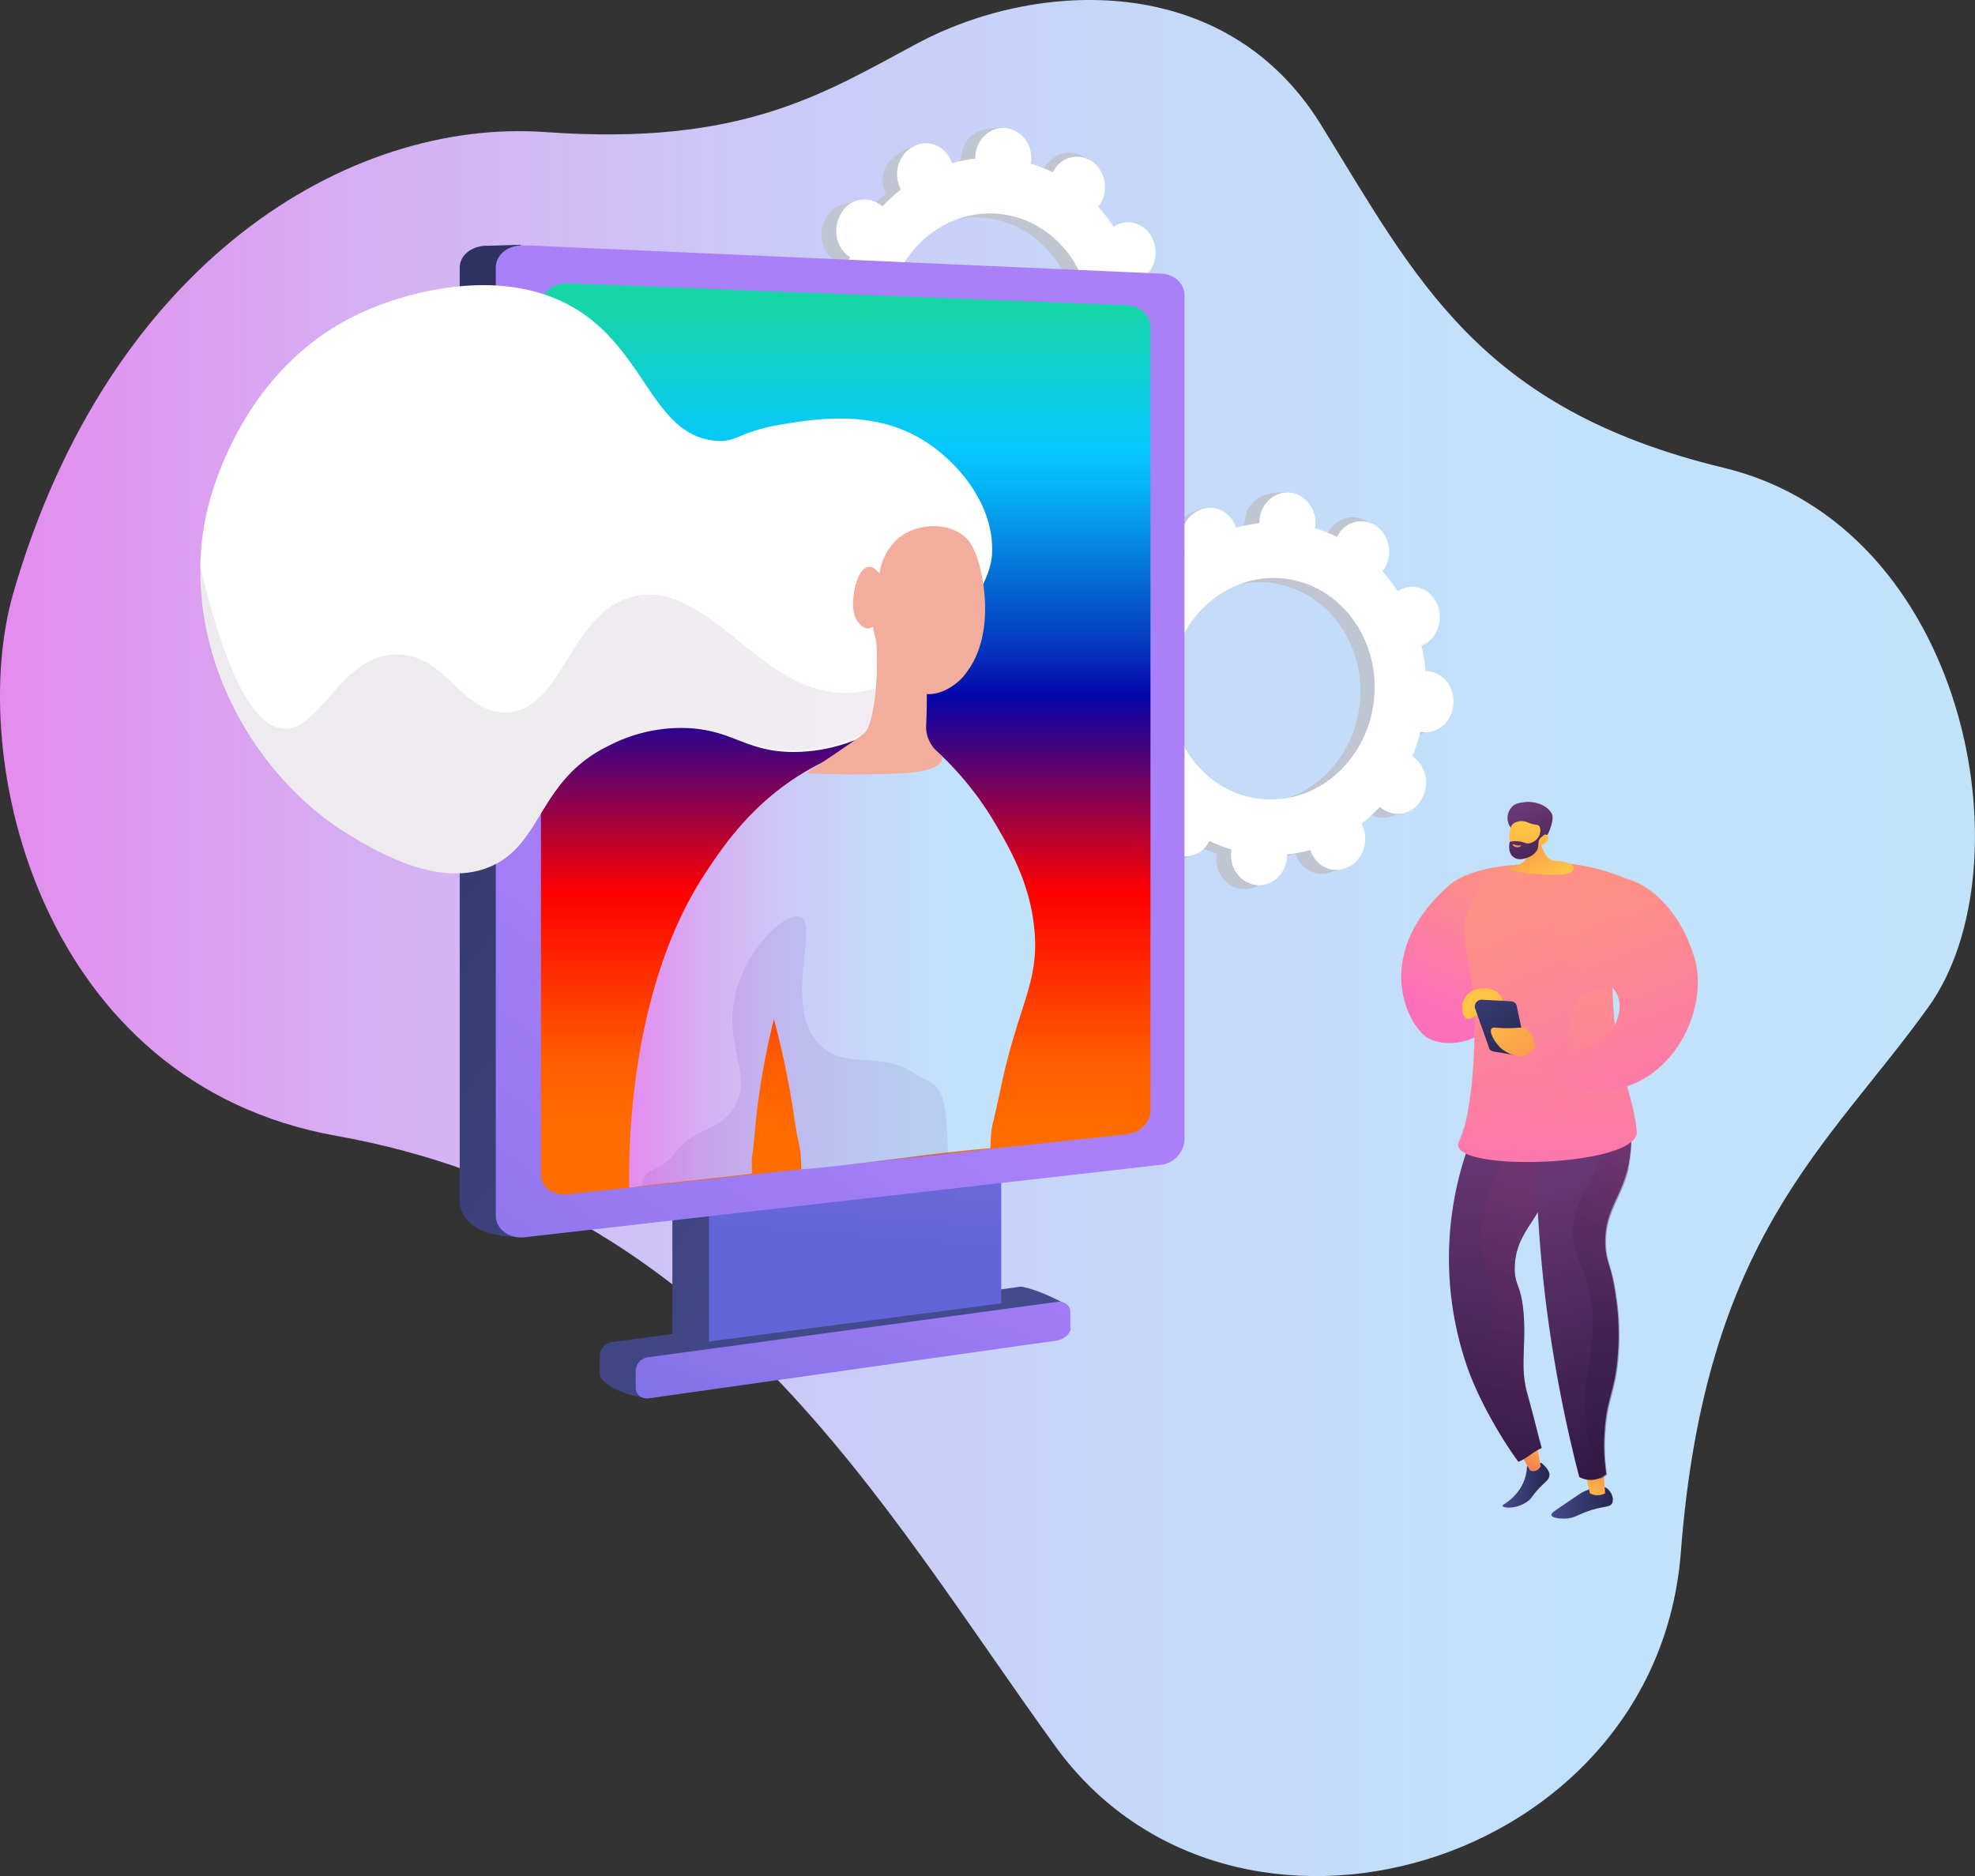 <svg xmlns="http://www.w3.org/2000/svg" xmlns:xlink="http://www.w3.org/1999/xlink" viewBox="0 0 699.97 665"><rect x="0" y="0" width="699.97" height="665" fill="#333333" stroke="none"/><defs><style>.cls-1{fill:none;}.cls-2{clip-path:url(#clip-path);}.cls-3{fill:url(#linear-gradient);}.cls-4{fill:#bfc6d1;}.cls-5{fill:#fff;}.cls-6{fill:url(#linear-gradient-2);}.cls-7{fill:url(#linear-gradient-3);}.cls-8{fill:url(#linear-gradient-4);}.cls-9{fill:url(#linear-gradient-5);}.cls-10{fill:url(#linear-gradient-6);}.cls-11{fill:url(#linear-gradient-7);}.cls-12,.cls-13{opacity:0.3;}.cls-13,.cls-21,.cls-24,.cls-34{isolation:isolate;}.cls-13{fill:url(#linear-gradient-8);}.cls-14{fill:#f2ad9d;}.cls-15{fill:#34028b;fill-opacity:0.08;}.cls-16{fill:url(#linear-gradient-9);}.cls-17{fill:url(#linear-gradient-10);}.cls-18{fill:url(#linear-gradient-11);}.cls-19{fill:url(#linear-gradient-12);}.cls-20{fill:url(#linear-gradient-13);}.cls-21,.cls-24{opacity:0.4;}.cls-21{fill:url(#linear-gradient-14);}.cls-22{fill:url(#linear-gradient-15);}.cls-23{fill:url(#linear-gradient-16);}.cls-24{fill:url(#linear-gradient-17);}.cls-25{fill:url(#linear-gradient-18);}.cls-26{fill:url(#linear-gradient-19);}.cls-27{fill:url(#linear-gradient-20);}.cls-28{fill:url(#linear-gradient-21);}.cls-29{fill:url(#linear-gradient-22);}.cls-30{fill:url(#linear-gradient-23);}.cls-31{fill:url(#linear-gradient-24);}.cls-32{fill:url(#linear-gradient-25);}.cls-33{fill:url(#linear-gradient-26);}.cls-34{opacity:0.5;fill:url(#linear-gradient-27);}.cls-35{fill:url(#linear-gradient-28);}</style><clipPath id="clip-path" transform="translate(0 0)"><rect class="cls-1" width="700" height="665"/></clipPath><linearGradient id="linear-gradient" y1="333.5" x2="699.97" y2="333.5" gradientTransform="matrix(1, 0, 0, -1, 0, 666)" gradientUnits="userSpaceOnUse"><stop offset="0" stop-color="#e48cee"/><stop offset="0.02" stop-color="#e290ef"/><stop offset="0.18" stop-color="#d6aef3"/><stop offset="0.35" stop-color="#cdc5f6"/><stop offset="0.54" stop-color="#c6d6f8"/><stop offset="0.74" stop-color="#c2e0fa"/><stop offset="1" stop-color="#c1e3fa"/></linearGradient><linearGradient id="linear-gradient-2" x1="393.07" y1="309.24" x2="-4.18" y2="599.86" gradientTransform="matrix(1, 0, 0, -1, 0, 666)" gradientUnits="userSpaceOnUse"><stop offset="0" stop-color="#444b8c"/><stop offset="1" stop-color="#26264f"/></linearGradient><linearGradient id="linear-gradient-3" x1="317.93" y1="425.21" x2="302.94" y2="225.22" gradientTransform="matrix(1, 0, 0, -1, 0, 666)" gradientUnits="userSpaceOnUse"><stop offset="0" stop-color="#aa80f9"/><stop offset="1" stop-color="#6165d7"/></linearGradient><linearGradient id="linear-gradient-4" x1="252.23" y1="357.58" x2="-18.47" y2="7.9" xlink:href="#linear-gradient-3"/><linearGradient id="linear-gradient-5" x1="299.73" y1="264.76" x2="299.73" y2="579.15" gradientTransform="matrix(1, 0, 0, -1, 0, 666)" gradientUnits="userSpaceOnUse"><stop offset="0" stop-color="#ff6c00"/><stop offset="0.08" stop-color="#ff5d00"/><stop offset="0.27" stop-color="red"/><stop offset="0.49" stop-color="#0505a9"/><stop offset="0.55" stop-color="#0539c0"/><stop offset="0.66" stop-color="#0585e2"/><stop offset="0.73" stop-color="#05b6f7"/><stop offset="0.77" stop-color="#05c8ff"/><stop offset="0.93" stop-color="#18d5a8"/></linearGradient><linearGradient id="linear-gradient-6" x1="327.27" y1="249.98" x2="251.78" y2="61.39" xlink:href="#linear-gradient-3"/><linearGradient id="linear-gradient-7" x1="222.96" y1="324.12" x2="366.87" y2="324.12" xlink:href="#linear-gradient"/><linearGradient id="linear-gradient-8" x1="44.89" y1="411.05" x2="337.03" y2="411.05" gradientTransform="matrix(1, 0, 0, -1, 0, 666)" gradientUnits="userSpaceOnUse"><stop offset="0" stop-color="#311944"/><stop offset="1" stop-color="#6b3976"/></linearGradient><linearGradient id="linear-gradient-9" x1="532.98" y1="139.89" x2="548.94" y2="139.15" xlink:href="#linear-gradient-2"/><linearGradient id="linear-gradient-10" x1="546.24" y1="158.39" x2="537.54" y2="144.09" gradientTransform="matrix(1, 0, 0, -1, 0, 666)" gradientUnits="userSpaceOnUse"><stop offset="0" stop-color="#ffc444"/><stop offset="1" stop-color="#f36f56"/></linearGradient><linearGradient id="linear-gradient-11" x1="526.31" y1="135.45" x2="537.73" y2="265.99" xlink:href="#linear-gradient-8"/><linearGradient id="linear-gradient-12" x1="549.58" y1="133.4" x2="571.57" y2="133.4" xlink:href="#linear-gradient-2"/><linearGradient id="linear-gradient-13" x1="561.7" y1="134.43" x2="570.19" y2="151.97" xlink:href="#linear-gradient-10"/><linearGradient id="linear-gradient-14" x1="515.88" y1="142.59" x2="549.87" y2="264.48" gradientTransform="matrix(1, 0, 0, -1, 0, 666)" gradientUnits="userSpaceOnUse"><stop offset="0" stop-color="#311944"/><stop offset="1" stop-color="#893976"/></linearGradient><linearGradient id="linear-gradient-15" x1="585.08" y1="145.94" x2="555.28" y2="257.46" xlink:href="#linear-gradient-8"/><linearGradient id="linear-gradient-16" x1="530.5" y1="355.09" x2="508.31" y2="306.62" gradientTransform="matrix(1, 0, 0, -1, 0, 666)" gradientUnits="userSpaceOnUse"><stop offset="0" stop-color="#ff9085"/><stop offset="1" stop-color="#fb6fbb"/></linearGradient><linearGradient id="linear-gradient-17" x1="555.17" y1="191.76" x2="605.14" y2="270.48" xlink:href="#linear-gradient-14"/><linearGradient id="linear-gradient-18" x1="531.96" y1="345.75" x2="575.44" y2="234.26" xlink:href="#linear-gradient-16"/><linearGradient id="linear-gradient-19" x1="524.66" y1="310.18" x2="561.57" y2="271.08" xlink:href="#linear-gradient-10"/><linearGradient id="linear-gradient-20" x1="516.12" y1="327.82" x2="539.38" y2="291.5" xlink:href="#linear-gradient-2"/><linearGradient id="linear-gradient-21" x1="524.77" y1="310.28" x2="561.68" y2="271.18" xlink:href="#linear-gradient-10"/><linearGradient id="linear-gradient-22" x1="552.48" y1="345.47" x2="536.12" y2="379.5" gradientTransform="matrix(1, 0, 0, -1, 0, 666)" gradientUnits="userSpaceOnUse"><stop offset="0.27" stop-color="#ffc444"/><stop offset="1" stop-color="#f36f56"/></linearGradient><linearGradient id="linear-gradient-23" x1="551.71" y1="353.27" x2="540.45" y2="380.26" xlink:href="#linear-gradient-8"/><linearGradient id="linear-gradient-24" x1="541.88" y1="372.67" x2="540.74" y2="332.98" xlink:href="#linear-gradient-10"/><linearGradient id="linear-gradient-25" x1="548.46" y1="351.9" x2="537.19" y2="378.91" xlink:href="#linear-gradient-8"/><linearGradient id="linear-gradient-26" x1="537.45" y1="368.05" x2="538.11" y2="363.09" gradientTransform="matrix(1, 0, 0, -1, 0, 666)" gradientUnits="userSpaceOnUse"><stop offset="0" stop-color="#ffc444"/><stop offset="1" stop-color="#f36f56"/></linearGradient><linearGradient id="linear-gradient-27" x1="566.62" y1="309.7" x2="536.73" y2="233.07" xlink:href="#linear-gradient-16"/><linearGradient id="linear-gradient-28" x1="556.28" y1="345.94" x2="594.86" y2="247.02" xlink:href="#linear-gradient-16"/></defs><g id="Layer_2" data-name="Layer 2"><g id="Layer_1-2" data-name="Layer 1"><g class="cls-2"><path class="cls-3" d="M193.38,46.82c-70-5-154.68,46.08-188.67,163.42-16.91,58.49,9.53,173.67,114.57,192.39,135.61,24.3,192.09,129.76,254.86,216.51,62.94,86.75,213,43,221.58-68.93s52-143.44,87.77-193.29,14-170.26-72.66-191.13S502,99,468,43.94C433.85-10.95,366.58-6.81,325.21,15.33,292.12,33,263.34,51.86,193.38,46.82Z" transform="translate(0 0)"/><path class="cls-4" d="M398.56,131.74c5.58.54,10.43-4,10.8-9.9.53-5.94-3.6-11.16-9-11.7h-.9a49.41,49.41,0,0,0-1.44-9c.18-.18.54-.18.72-.35,5-2.52,7.2-9,4.86-14.4s-8.27-7.74-13.31-5a1.36,1.36,0,0,1-.72.36,51.89,51.89,0,0,0-5.4-7c.19-.18.37-.54.54-.72a11.4,11.4,0,0,0-2.33-15.12,9.38,9.38,0,0,0-13.85,2.88,1.36,1.36,0,0,0-.36.72,60,60,0,0,0-7.92-3.06c0-.36.18-.54.18-.9.54-5.94,1.62-12.6-3.95-13.14-12.77-.9-15.47,5.4-16,11.34v.9a60.79,60.79,0,0,0-8.27,1.62c-.18-.36-.18-.54-.36-.9-2.34-5.4-2-9-7.2-7-11.51,4.32-13.31,11-11,16.38.18.36.18.54.36.9a50.65,50.65,0,0,0-6.47,5.94,2.48,2.48,0,0,0-.72-.54A9.38,9.38,0,0,0,293,76.85,11.39,11.39,0,0,0,295.33,92c.18.18.54.36.72.54a44.39,44.39,0,0,0-2.88,8.63c-.36,0-.54-.18-.9-.18-5.58-.53-10.43,4-10.79,9.9-.54,5.94,3.59,11.16,9,11.7h.9a49.41,49.41,0,0,0,1.44,9c-.18.18-.54.18-.72.36-5,2.52-7.2,9-4.86,14.4s8.28,7.74,13.31,5a1.36,1.36,0,0,1,.72-.36,51.89,51.89,0,0,0,5.4,7c-.18.18-.36.54-.54.72a11.39,11.39,0,0,0,2.33,15.11c4.5,3.42,14.21,1.8,17.45-3.06.18-.18-3.24-.18-3.06-.54a60,60,0,0,0,7.92,3.06c0,.36-.18.54-.18.9-.54,5.94,3.59,11.16,9,11.7,5.58.54,10.43-4,10.79-9.9v-.9a61.24,61.24,0,0,0,8.28-1.62c.18.36.18.54.35.9,2.34,5.4,8.28,7.74,13.31,5,5-2.52,7.2-9,4.86-14.39-.18-.36-.18-.55-.36-.91a49.94,49.94,0,0,0,6.48-5.93,2.42,2.42,0,0,0,.71.54,9.38,9.38,0,0,0,13.85-2.88,11.4,11.4,0,0,0-2.33-15.12c-.18-.18-.54-.36-.72-.54a43.59,43.59,0,0,0,2.87-8.64A1.62,1.62,0,0,0,398.56,131.74ZM342.09,155.5c-20-1.62-34.71-20.52-32.92-42.12s19.43-37.79,39.39-36.17,34.72,20.52,32.92,42.11C379.68,141.1,362.05,157.3,342.09,155.5Z" transform="translate(0 0)"/><path class="cls-4" d="M398.92,100.79c5-2.52,7.19-9,4.86-14.4s-8.28-7.74-13.31-5a1.36,1.36,0,0,1-.72.36,51.89,51.89,0,0,0-5.4-7c.18-.18.36-.54.54-.72,3.24-4.86,5.58-14.76.72-17.64-9.17-5.58-14,.36-17.09,5.4a1.42,1.42,0,0,0-.35.72,60,60,0,0,0-7.92-3.06c0-.36.18-.54.18-.9a10.75,10.75,0,0,0-2.7-8.46c-1.25,9.36-2.33,18.72-3.41,27.9,17.08,4.32,29.13,21.6,27.33,41.21-1.43,16.56-12.23,30.06-26.07,34.56v5.4c0,4.86-.36,9.89-.72,14.75,1.44-.36,2.69-.54,3.95-.9.18.36.18.54.36.9,2.34,5.4,7.56,8.64,16.73,4.32,5-2.34,3.78-8.27,1.44-13.68-.18-.36-.18-.53-.36-.89a50,50,0,0,0,6.47-5.94,2.48,2.48,0,0,0,.72.54c4.5,3.42,14.57,1.44,17.81-3.42s-1.8-11-6.3-14.4c-.18-.18-.54-.36-.72-.54a44.27,44.27,0,0,0,2.88-8.64c.36,0,.54.18.9.18,5.58.54,10.43-4,10.79-9.9.54-5.94-3.6-11.16-9-11.7h-.9a49.3,49.3,0,0,0-1.44-9C398.38,101,398.56,101,398.92,100.79Z" transform="translate(0 0)"/><path class="cls-5" d="M403.6,130.3c5.57.54,10.43-4,10.79-9.9.54-5.94-3.6-11.16-9-11.7h-.9a49.16,49.16,0,0,0-1.44-9c.18-.18.54-.18.72-.36,5-2.52,7.19-9,4.85-14.4s-8.27-7.74-13.3-5a1.4,1.4,0,0,1-.72.36,51.89,51.89,0,0,0-5.4-7c.18-.18.36-.54.54-.72a11.39,11.39,0,0,0-2.34-15.12,9.39,9.39,0,0,0-13.85,2.88,1.36,1.36,0,0,0-.36.72A59.91,59.91,0,0,0,365.29,58c0-.36.18-.54.18-.9.54-5.94-3.6-11.16-9-11.7-5.58-.54-10.44,4-10.8,9.9v.9a61.4,61.4,0,0,0-8.27,1.62c-.18-.36-.18-.54-.36-.9-2.34-5.4-8.27-7.74-13.31-5-5,2.52-7.19,9-4.85,14.4.18.36.18.54.36.9a50.74,50.74,0,0,0-6.48,5.94,2.48,2.48,0,0,0-.72-.54,9.38,9.38,0,0,0-13.85,2.88c-3.06,5-2.16,11.7,2.34,15.12.18.18.54.36.72.54a44.27,44.27,0,0,0-2.88,8.64c-.36,0-.54-.18-.9-.18-5.57-.54-10.43,4-10.79,9.89-.54,5.94,3.6,11.16,9,11.7h.9a49.41,49.41,0,0,0,1.44,9c-.18.18-.54.18-.72.36-5,2.52-7.19,9-4.85,14.4s8.27,7.74,13.31,5a1.36,1.36,0,0,1,.72-.36,51.82,51.82,0,0,0,5.39,7c-.18.18-.36.54-.54.72a11.39,11.39,0,0,0,2.34,15.11,9.39,9.39,0,0,0,13.85-2.87,1.44,1.44,0,0,0,.36-.72,61.86,61.86,0,0,0,7.91,3.05c0,.36-.18.54-.18.9-.54,5.94,3.6,11.16,9,11.7,5.57.54,10.43-4,10.79-9.9v-.9a61.4,61.4,0,0,0,8.27-1.62c.18.36.18.54.36.9,2.34,5.4,8.27,7.74,13.31,5,5-2.52,7.19-9,4.86-14.39-.18-.36-.18-.54-.36-.9a51.33,51.33,0,0,0,6.47-5.94,2.48,2.48,0,0,0,.72.54,9.38,9.38,0,0,0,13.85-2.88,11.39,11.39,0,0,0-2.34-15.12c-.18-.18-.54-.36-.72-.54a44.27,44.27,0,0,0,2.88-8.64A2,2,0,0,0,403.6,130.3Zm-56.48,23.76c-20-1.62-34.71-20.52-32.91-42.12s19.42-37.79,39.39-36.17,34.71,20.52,32.91,42.11C384.71,139.66,367.09,155.86,347.12,154.06Z" transform="translate(0 0)"/><path class="cls-4" d="M499.1,261c5.58.54,10.43-4,10.79-9.9.54-5.94-3.59-11.16-9-11.7H500a49.16,49.16,0,0,0-1.44-9c.18-.19.54-.19.72-.36,5-2.52,7.2-9,4.86-14.4s-8.28-7.74-13.31-5a1.36,1.36,0,0,1-.72.36,51.89,51.89,0,0,0-5.4-7c.18-.18.36-.54.54-.72a11.4,11.4,0,0,0-2.33-15.12A9.38,9.38,0,0,0,469.07,191a1.36,1.36,0,0,0-.36.72,60,60,0,0,0-7.92-3.06c0-.36.18-.54.18-.9.54-5.94,1.62-12.6-4-13.14-12.77-.9-15.47,5.4-16,11.34v.9a60.79,60.79,0,0,0-8.27,1.62c-.18-.36-.18-.54-.36-.9-2.34-5.4-2-9-7.2-7-11.51,4.32-13.31,11-11,16.38.18.36.18.54.36.9a50,50,0,0,0-6.47,5.94,2.48,2.48,0,0,0-.72-.54,9.38,9.38,0,0,0-13.85,2.88,11.4,11.4,0,0,0,2.33,15.12c.19.18.54.36.72.54a44.92,44.92,0,0,0-2.87,8.64c-.36,0-.54-.19-.9-.19-5.58-.53-10.43,4-10.79,9.9-.54,5.94,3.59,11.16,9,11.7h.9a49.41,49.41,0,0,0,1.44,9c-.18.18-.54.18-.72.36-5,2.52-7.2,9-4.86,14.4s8.28,7.74,13.31,5a1.36,1.36,0,0,1,.72-.36,51.89,51.89,0,0,0,5.4,7c-.18.18-.36.54-.54.72A11.39,11.39,0,0,0,409,303.07c4.5,3.42,14.21,1.8,17.45-3.05.18-.19-3.24-.19-3.06-.54a61.48,61.48,0,0,0,7.92,3.06c0,.35-.18.53-.18.89-.54,5.94,3.59,11.16,9,11.7,5.57.54,10.43-4,10.79-9.9v-.9a60.79,60.79,0,0,0,8.27-1.62c.18.36.18.54.36.9,2.34,5.4,8.28,7.74,13.31,5,5-2.52,7.2-9,4.86-14.39-.18-.36-.18-.54-.36-.9a50.74,50.74,0,0,0,6.48-5.94,2.29,2.29,0,0,0,.71.54,9.38,9.38,0,0,0,13.85-2.88A11.4,11.4,0,0,0,496.05,270c-.19-.18-.54-.36-.72-.54a44.92,44.92,0,0,0,2.87-8.64A1.62,1.62,0,0,1,499.1,261Zm-56.47,23.76c-20-1.62-34.71-20.52-32.92-42.12s19.43-37.79,39.39-36.17S483.82,227,482,248.54,462.59,286.34,442.63,284.72Z" transform="translate(0 0)"/><path class="cls-4" d="M499.46,230c5-2.52,7.19-9,4.86-14.4s-8.28-7.74-13.31-5a1.36,1.36,0,0,1-.72.36,51.89,51.89,0,0,0-5.4-7c.18-.18.36-.54.54-.72,3.24-4.86,5.58-14.76.72-17.64-9.17-5.58-14,.36-17.09,5.4a1.36,1.36,0,0,0-.36.72,59.38,59.38,0,0,0-7.91-3.06c0-.36.18-.54.18-.9a10.75,10.75,0,0,0-2.7-8.46c-1.26,9.36-2.34,18.72-3.41,27.9,17.08,4.32,29.13,21.6,27.33,41.21-1.43,16.56-12.23,30.06-26.08,34.56v5.4c0,4.86-.35,9.89-.72,14.76,1.44-.37,2.7-.54,4-.91.18.37.18.54.36.91,2.34,5.39,7.56,8.63,16.73,4.31,5-2.34,3.77-8.28,1.44-13.67-.18-.36-.18-.54-.36-.9a50.65,50.65,0,0,0,6.47-5.94,2.48,2.48,0,0,0,.72.54c4.5,3.42,14.57,1.44,17.81-3.42s-1.8-11-6.3-14.4c-.18-.18-.54-.36-.72-.54a44.27,44.27,0,0,0,2.88-8.64c.36,0,.54.18.9.18,5.58.54,10.43-4,10.79-9.9.54-5.94-3.6-11.16-9-11.7h-.9a49.3,49.3,0,0,0-1.44-9C498.92,230.19,499.1,230,499.46,230Z" transform="translate(0 0)"/><path class="cls-5" d="M504.32,259.52c5.57.54,10.43-4,10.79-9.9.54-5.94-3.6-11.16-9-11.7h-.9a49.3,49.3,0,0,0-1.44-9c.18-.18.54-.18.72-.36,5-2.52,7.19-9,4.85-14.4s-8.27-7.74-13.31-5a1.36,1.36,0,0,1-.72.36,51,51,0,0,0-5.39-7c.18-.18.36-.54.54-.72a11.39,11.39,0,0,0-2.34-15.12,9.38,9.38,0,0,0-13.85,2.88,1.36,1.36,0,0,0-.36.72,59.91,59.91,0,0,0-7.91-3.06c0-.36.18-.54.18-.9.54-5.94-3.6-11.16-9-11.7-5.58-.54-10.44,4-10.8,9.9v.9a61.4,61.4,0,0,0-8.27,1.62c-.18-.36-.18-.54-.36-.9-2.34-5.4-8.27-7.74-13.31-5-5,2.52-7.19,9-4.85,14.4.18.36.18.54.35.9a51.33,51.33,0,0,0-6.47,5.94,2.48,2.48,0,0,0-.72-.54,9.38,9.38,0,0,0-13.85,2.88,11.39,11.39,0,0,0,2.34,15.12c.18.18.54.36.72.54a44.27,44.27,0,0,0-2.88,8.64c-.36,0-.54-.18-.9-.18-5.57-.54-10.43,4-10.79,9.89-.54,5.94,3.6,11.16,9,11.7h.9a49.41,49.41,0,0,0,1.44,9c-.18.18-.54.18-.72.36-5,2.52-7.19,9-4.85,14.4s8.27,7.74,13.31,5a1.33,1.33,0,0,1,.72-.36,51,51,0,0,0,5.39,7c-.18.18-.36.54-.54.72a11.39,11.39,0,0,0,2.34,15.12,9.4,9.4,0,0,0,13.85-2.88,1.4,1.4,0,0,0,.36-.72,59.91,59.91,0,0,0,7.91,3.06c0,.35-.18.54-.18.89-.54,5.94,3.6,11.16,9,11.7,5.58.54,10.44-4,10.8-9.9v-.9a59.88,59.88,0,0,0,8.27-1.62c.18.37.18.55.36.9,2.34,5.4,8.27,7.74,13.31,5,5-2.52,7.19-9,4.85-14.39-.18-.36-.18-.54-.36-.9A50.74,50.74,0,0,0,489,286a2.48,2.48,0,0,0,.72.54,9.39,9.39,0,0,0,13.85-2.88,11.4,11.4,0,0,0-2.34-15.12c-.18-.18-.54-.36-.72-.54a44.27,44.27,0,0,0,2.88-8.64A7.8,7.8,0,0,0,504.32,259.52Zm-56.66,23.76c-20-1.62-34.71-20.52-32.91-42.12s19.42-37.79,39.39-36.17,34.71,20.52,32.91,42.11S467.63,284.9,447.66,283.28Z" transform="translate(0 0)"/><path class="cls-6" d="M400.18,102.58,186.87,94.85l-2.34-8.1L173,87.11c-5.57-.18-10.07,3.24-10.07,7.74V425.64s-.9,12.95,21.58,12.77c1.62-1.62-1.26-3.77-5.21-5.93l59-6.66v47l-21.4,2.88a5,5,0,0,0-4.32,4.68v6.3c0,.54,0,1.08.18,1.08v.18a5.63,5.63,0,0,0,1.62,2c2,1.8,6.29,4.32,14.21,5.58,0-2.7,0-5-.18-6.84l132-18.72-.18,1.8s12.23-4.32,16.37-10.08c-7.73-4-11.87-5-13.49-5.4a7.8,7.8,0,0,1-.9-.18h-.72l-19.42,2.7V414.3l56.65-6.3c4.5-.54,8.46-4.68,8.46-8.64V104.92C407,100.79,404.68,102.76,400.18,102.58Z" transform="translate(0 0)"/><path class="cls-7" d="M354.86,462l-103.6,13.5V416.28l103.6-10.8Z" transform="translate(0 0)"/><path class="cls-8" d="M411.69,97,185.79,86.93c-5.57-.18-10.07,3.24-10.07,7.92v336c0,4.68,4.5,8.27,10.07,7.73l225.9-25.73a9.39,9.39,0,0,0,8.1-8.82V104.92C420,100.61,416.19,97.19,411.69,97Z" transform="translate(0 0)"/><path class="cls-9" d="M407.74,115.9V393.78c0,3.24-2.34,6.12-5.58,7.56a13.48,13.48,0,0,1-2.88.72L201.44,423.3c-5.57.54-9.71-2.34-9.71-7V108.34c0-4.67,4.14-8.09,9.71-7.91l197.84,7.73C404,108.34,407.74,111.76,407.74,115.9Z" transform="translate(0 0)"/><path class="cls-10" d="M379.5,470.63c0,2.16-2.52,4.14-4.68,4.5L230,495.65c-2.52.36-4.68-1.26-4.68-3.6v-6.3a5,5,0,0,1,4.5-4.68l145-19.62c2.16-.36,4.5,1.26,4.5,3.24v5.94Z" transform="translate(0 0)"/><path class="cls-11" d="M223,421c-.18-10.62-.7-70.23,27.54-112.35,6.48-9.72,18-26.81,40.11-38a99.7,99.7,0,0,1,21.76-7.92c6.3.9,12.59,1.8,18.89,2.88a112.43,112.43,0,0,1,21.4,26.28c4.5,7.73,12.23,20.51,13.85,37.07,2,19.26-5.58,26.82-11.87,56.69C351.26,401.88,351.36,398,351,407c-21.76,1.8-45.24,5.7-67,7.5-.36-10.26-.73-6.14-2.52-18.56a300.19,300.19,0,0,0-7.2-34.73,257.7,257.7,0,0,0-6.83,40.67c-.9,10.62-1.13,5.3-.95,14.12-3.5.5-13.5,1.5-27,3C233.5,419.67,230,419.94,223,421Z" transform="translate(0 0)"/><path class="cls-5" d="M351.62,195.63c-.18,8.1-5.22,16-15.47,31.68-11.87,18.35-18,27.71-30.39,33.83a58.77,58.77,0,0,1-25.18,5.4c-13.31-.18-18.89-5.22-28.78-7.38a46.83,46.83,0,0,0-7.91-1.08A55.67,55.67,0,0,0,216,264.2c-25.18,12.06-23.56,34.73-41.91,42.83-18.88,8.46-42.62-6.3-51.8-12C94.07,277.34,70.14,241,71,200.31a97.94,97.94,0,0,1,2-17.46c1.08-5,12-54.89,59.18-73.79,8.81-3.6,44.24-16.19,71.76.36,25,15.12,27.34,44.64,49.46,46.8,8.09.72,7.73-3.06,23.56-5.76,12.23-2,31.83-5.22,49.28,5C338.67,162.7,352.16,178.17,351.62,195.63Z" transform="translate(0 0)"/><g class="cls-12"><path class="cls-13" d="M337.05,223.71a12.11,12.11,0,0,1-1.26,2c-11.33,18.71-17.44,28.07-29.67,34.37A56,56,0,0,1,280.94,266c-13.31,0-19.07-4.86-29.32-6.84a46.83,46.83,0,0,0-7.91-1.08,55.67,55.67,0,0,0-27.88,6.12c-25.18,12.06-23.56,34.73-41.91,42.83-18.88,8.46-42.62-6.3-51.8-12C93.89,277.34,70,241,70.86,200.31c10.44,43.91,20.69,57.59,29.86,57.95,13,.54,20.14-26.1,39.75-26.27,17.8-.19,22.84,21,39,20.51,20.32-.72,22.12-35.27,44.78-41,27-7,45.86,36.53,77.88,34C312.05,244.76,323.92,239.72,337.05,223.71Z" transform="translate(0 0)"/></g><path class="cls-14" d="M328.24,234.32s.54,13.68,0,22.86c-.36,6.66,5.4,10.62,5.4,10.62s3.23,5.4-14,6.3-34,0-34,0,16.91-11.16,20.69-14.22,5.93-25.2,3.41-39.41Z" transform="translate(0 0)"/><path class="cls-14" d="M347.12,200.31c1.26,4.68,6.12,26.28-6.11,39.95-.36.36-5.58,6.12-12.59,5.76-8.46-.54-16.55-9.9-19.07-23.93,0,0-2.7,2.7-5.93-2.7s1.26-25.38,8.27-16a20.6,20.6,0,0,1,6.3-12.24c6.83-5.94,18-6.12,23.92-.9C343,191.13,345.14,193.29,347.12,200.31Z" transform="translate(0 0)"/><path class="cls-15" d="M259.89,392.88c7.56-11.88-3.95-22.32.9-41.21,4.14-16,17.81-28.62,22.84-26.64,7,2.88-6.65,31.86,7,45.35,9.17,9,21,2,33.09,9.9,8.1,5.22,11.72,1.08,12.26,29-18.7,1.62-33.84,3.62-52.37,5.24-.36-10.26-.36-6.32-2.15-18.74a300.19,300.19,0,0,0-7.2-34.73,257.7,257.7,0,0,0-6.83,40.67c-.9,10.62-1.13,5.48-.95,14.3-4,.5-15,1.5-28,3-2,.23-10.28,1.36-11,1,.36-6.12,6.67-4.62,11.17-10.74C246.22,399.36,254.32,401.52,259.89,392.88Z" transform="translate(0 0)"/><path class="cls-16" d="M546.22,518.5c2.88,2.34,3.06,4,2.88,4.68-.18,1.26-1.08,1.8-3.42,4.14-3.06,3.24-2.7,3.78-4.31,4.86-3.6,2.7-8.46,2.52-8.82,1.62-.18-.54,2-1.08,4.68-4.14a15.47,15.47,0,0,0,3.42-6.3,15.83,15.83,0,0,0,.54-3.6Z" transform="translate(0 0)"/><path class="cls-17" d="M536.69,511.48l5.57,9.72c1.26.54,2.7.36,3.78-1.44l-2.16-11.88Z" transform="translate(0 0)"/><path class="cls-18" d="M529.86,386.22a117.67,117.67,0,0,0-9.36,99.71c4.68,12.59,13,25.91,17.63,32.21,3.24-1.26,5-3.42,8.27-4.86-.54-1.8-2-7.56-2.87-11-.72-2.69-2-7.55-2.34-8.63-2.34-8.82-.54-15.3-1.08-26.28-.72-12.6-3.6-11.16-3.24-18.9.72-11.34,7-14,14.39-30.41,5-11.34,10.43-23,5.58-29.52C550.72,380.64,532,385.68,529.86,386.22Z" transform="translate(0 0)"/><path class="cls-19" d="M569.42,527.5c1.62,1.08,2.7,3.6,2,5.22s-2.7,1.08-7.37,2.52c-5,1.62-6.12,3.06-9.72,3.06-1.43,0-4.31-.18-4.49-1.26-.18-.72,1.08-1.44,4.85-4,5.4-3.6,5.4-3.78,6.66-4.32C564,527.5,567.08,526.06,569.42,527.5Z" transform="translate(0 0)"/><path class="cls-20" d="M561.33,519.76l2.16,9.54a5.44,5.44,0,0,0,5.4,0l-.72-9.54Z" transform="translate(0 0)"/><path class="cls-21" d="M556.83,388.74c-6.11-8.1-24.82-3.06-27-2.34a138,138,0,0,0-7.73,15.48c6.66-1.26,9.53-.18,10.79,1.44,5.22,6.12-11.15,19.62-7.73,39.95,1.26,7.92,4.67,11.52,4.14,21.42-.54,7.2-2.7,11-4.32,16.2a44,44,0,0,0-1.62,11.88c4.68,10.25,10.79,20.15,14.75,25.19,3.24-1.26,5-3.42,8.27-4.86-.54-1.8-2-7.56-2.88-11-.72-2.7-2-7.55-2.33-8.63-2.34-8.82-.54-15.3-1.08-26.28-.72-12.6-3.6-11.16-3.24-18.9.72-11.34,7-14,14.39-30.41C556.47,406.92,561.69,395.22,556.83,388.74Z" transform="translate(0 0)"/><path class="cls-22" d="M544.42,391.26a485.65,485.65,0,0,0,3.78,72.89,490.8,490.8,0,0,0,11.51,59.39,8.3,8.3,0,0,0,5.58.9,7.94,7.94,0,0,0,4-2A66.74,66.74,0,0,1,568.7,507c.72-11.15,3.42-13.49,4.5-25a90,90,0,0,0-.54-22.32c-1.62-11.88-3.6-12.06-3.78-19.26,0-11,4.86-14.93,7.74-25.19,1.79-7,2.87-17.28-1.8-31.5C564.75,386.22,554.67,388.74,544.42,391.26Z" transform="translate(0 0)"/><path class="cls-23" d="M536.33,306.67c-3.6,0-16.73,1.8-22.84,7.2-24.82,22-17.09,45-9.17,52.74,5.39,5.21,18.34,3.59,22.84-2.53,3.24-4.49.9-10.07-.18-18.17C525.72,337.45,530.22,322.87,536.33,306.67Z" transform="translate(0 0)"/><path class="cls-24" d="M574.82,383.7c-2.88.72-5.94,1.44-8.82,2.16a46.72,46.72,0,0,1,1.26,22.5c-2.52,12.6-8.81,15.3-9.71,26.63-.9,10.26,4,12.24,6.3,25.92,2.33,13.86-1.26,20.52-2,32.22-.54,7.92.36,18.35,5.21,31.13a13.54,13.54,0,0,0,2.52-1.44,66.74,66.74,0,0,1-.54-15.48c.72-11.16,3.42-13.49,4.5-25A90,90,0,0,0,573,460c-1.62-11.88-3.6-12.06-3.78-19.26,0-11,4.86-14.93,7.74-25.19C578.41,408.18,579.49,397.92,574.82,383.7Z" transform="translate(0 0)"/><path class="cls-25" d="M527.52,312.25a33.88,33.88,0,0,0-7,9.9c-3.77,8.82.36,16.56,1.62,31,1.44,15.84-.54,42.29-5,51.83,0,.18-.36.72-.18,1.26,1.25,9.18,64.2,7,63.12-5.22-1.07-13.86-9-24.66-8.63-56.87a99.8,99.8,0,0,1,5.94-32.22A71.67,71.67,0,0,0,554.85,306a64.71,64.71,0,0,0-18.34.72A25.44,25.44,0,0,0,527.52,312.25Z" transform="translate(0 0)"/><path class="cls-26" d="M518.52,355.09a7.11,7.11,0,0,1,6.12-4.68c2.34-.36,6.12.18,7.55,3.24,1.44,2.7.36,6.66-2.87,8.82-.54-1.08-1.26-2.52-2.7-3.06-2.7-.9-4.86,2.52-6.84,1.62C518.34,360.31,517.8,357.25,518.52,355.09Z" transform="translate(0 0)"/><path class="cls-27" d="M529.32,372.72l8.63,1.44a2.38,2.38,0,0,0,2.7-2.88l-3.06-14.57a2.14,2.14,0,0,0-2.16-1.8l-10.25-.54a2.42,2.42,0,0,0-2.34,3.24l4.86,13.67C527.7,372,528.42,372.54,529.32,372.72Z" transform="translate(0 0)"/><path class="cls-28" d="M544.24,371.46c-.71-5-2.87-6.48-3.59-6.84-1.26-.72-2-.17-6.48-.17-3.95,0-5-.55-5.57.17-.9,1.27,1.08,4.68,3.24,6.84a12.75,12.75,0,0,0,8.63,3.06Z" transform="translate(0 0)"/><path class="cls-29" d="M544.78,291.92c.54,7.56,2.88,11.87,4.86,12.77s3.06,0,7,1.62a1.44,1.44,0,0,1,1.08,1.8c-.36,3.42-17.62,1.62-20.5.72a8.91,8.91,0,0,1-2.34-.72c-.18-.9,4.86-1.08,5.94-3.78.36-1.07.72-2.51-1.08-5.22C541,297,543.53,294.26,544.78,291.92Z" transform="translate(0 0)"/><path class="cls-30" d="M535.43,293.36a5.67,5.67,0,0,1,0-6.84c1.26-1.8,3.42-2,4.67-2.16,3.6-.54,8.28.9,9.9,4.14.9,2-.9,6.12-1.26,6.84-.36.9-.9,1.08-1.62,1.8-.9.9-2.16,2.34-4.14,4.68-.18-.72-.54-1.44-.9-2.52a15.35,15.35,0,0,0-1.8-2.88C538.31,294.44,536.69,295,535.43,293.36Z" transform="translate(0 0)"/><path class="cls-31" d="M545.86,299.83a8.22,8.22,0,0,1-7,3.78c-4.31-.18-5-9.71-2.51-11.69a5.27,5.27,0,0,1,4.13-.72c.9.18,1.26.54,2.7.9,1.26.36,1.62.18,2.16.54s.9,1.44.18,4.14a2.21,2.21,0,0,1,2.52-.9q.27,0,.54.54C549.1,297.67,548,298.93,545.86,299.83Z" transform="translate(0 0)"/><path class="cls-32" d="M545.5,292.1c-.18.18.36.9.54,2a5,5,0,0,1-4.14,4.85c-1.25.18-1.62-.54-3.77-.72a8.16,8.16,0,0,0-3.06.18c-.54,2.34,0,4.69,1.62,5.58,1.62,1.08,3.78.36,4.67,0a5.91,5.91,0,0,0,3.42-2.7c.9-1.79,0-2.88,1.08-4.13.54-.72,1.44-.9,2.16-2.16.18-.36.36-.54.36-.9C547.3,293.18,545.68,291.92,545.5,292.1Z" transform="translate(0 0)"/><path class="cls-33" d="M536.51,299.3a4.33,4.33,0,0,0,2.52.35h.18a1.75,1.75,0,0,1-2,.55c-.72-.18-1.26-.72-1.08-.9Z" transform="translate(0 0)"/><path class="cls-34" d="M571.4,350.05c-3.06-.18-7.73,0-11,2.88-6.83,6.12-1.44,17.81-7.73,22.31-5,3.6-11.33-2.52-16.19,1.26-5.58,4.32-.54,14.58-6.65,20.16-3.24,3.06-7.92,3.24-11.15,3.06a24.19,24.19,0,0,1-1.8,5c0,.18-.36.72-.18,1.26,1.25,9.18,64.2,7,63.13-5.22C579,388,571.94,377.58,571.4,350.05Z" transform="translate(0 0)"/><path class="cls-35" d="M540.65,374.52c11.15,11.34,27.16,14.94,39.39,9.18,17.08-7.92,24.64-29.51,20.68-43.55-6.65-23.4-25.36-33.66-34.53-27.54-6.66,4.5-21.59,18-13.67,26.64,7,7.92,17.81,5.94,20.86,13.86,2.16,5.94-2,12.06-2.34,12.41-4.67,6.48-15.1,8.64-24.82,4.33C544.25,371.64,542.45,373.08,540.65,374.52Z" transform="translate(0 0)"/></g></g></g></svg>